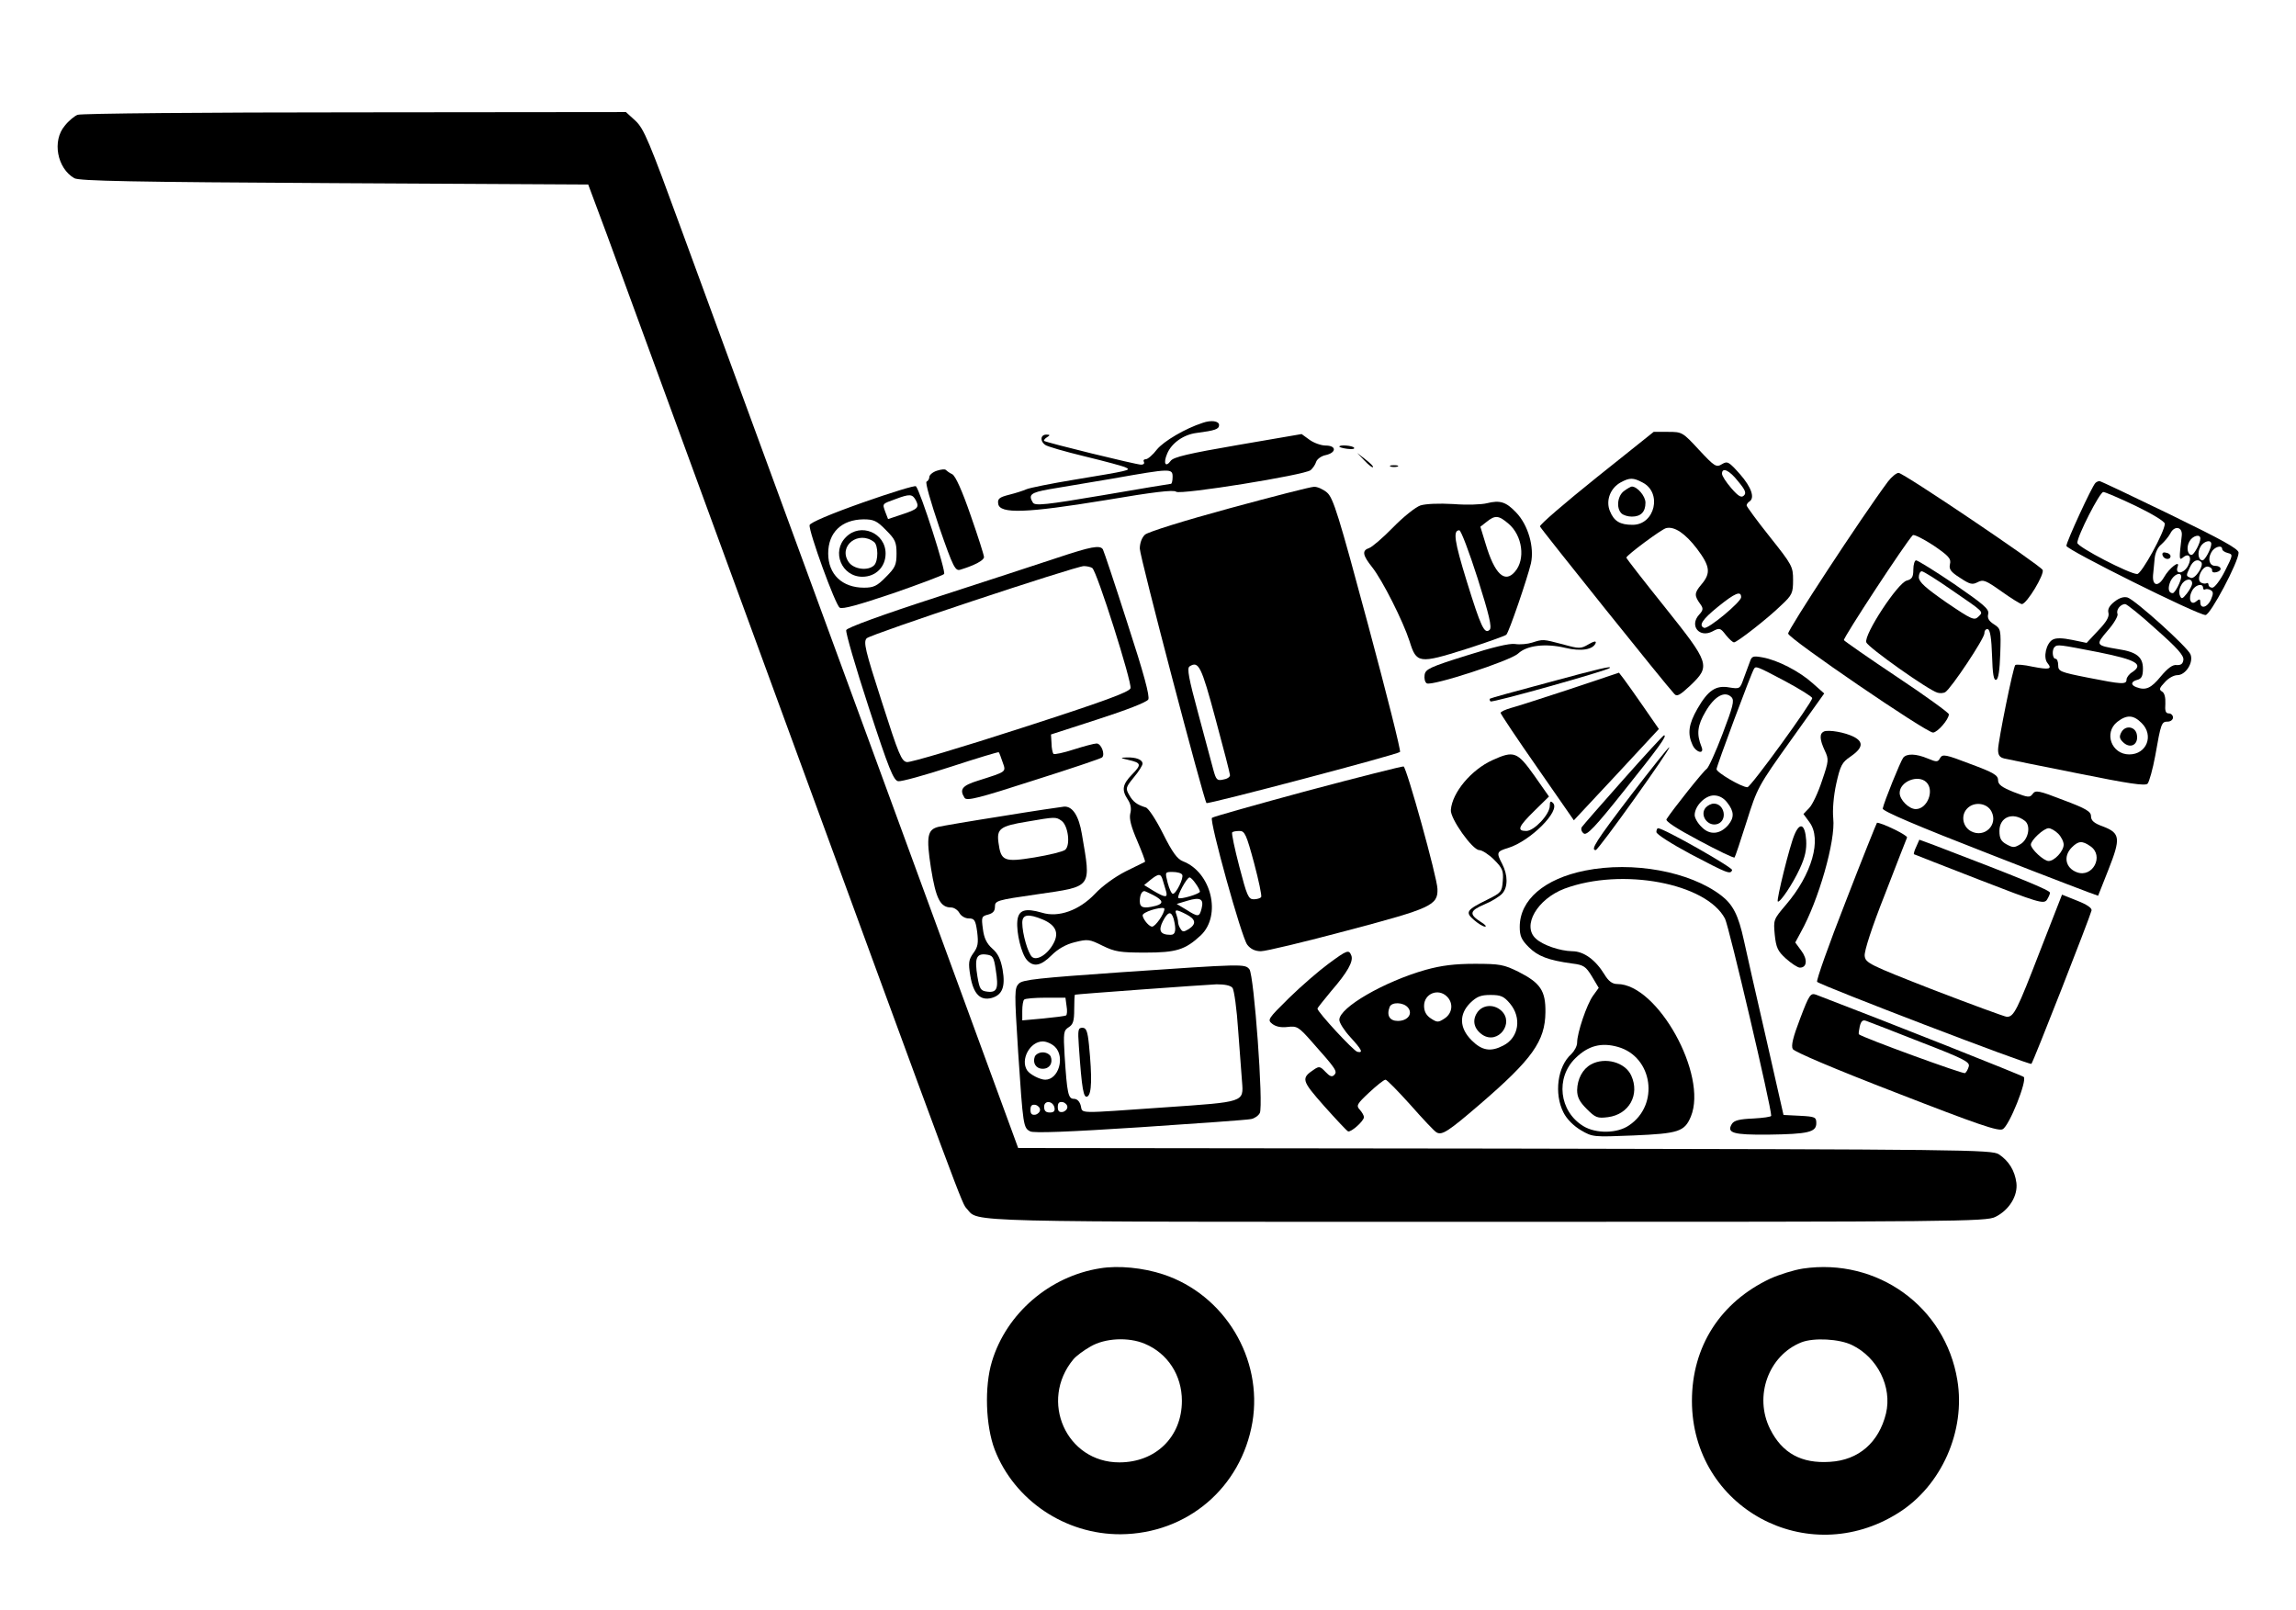 <?xml version="1.0" standalone="no"?>
<!DOCTYPE svg PUBLIC "-//W3C//DTD SVG 20010904//EN"
 "http://www.w3.org/TR/2001/REC-SVG-20010904/DTD/svg10.dtd">
<svg version="1.0" xmlns="http://www.w3.org/2000/svg"
 width="840pt" height="589pt" viewBox="0 0 840 589"
 preserveAspectRatio="xMidYMid meet">

<g transform="translate(0,589) scale(0.1,-0.1)"
fill="#000000" stroke="none">
<path d="M284 5470 c-11 -4 -33 -22 -47 -40 -47 -55 -28 -156 35 -192 18 -10
210 -14 952 -18 l928 -5 69 -185 c37 -102 307 -837 599 -1635 719 -1962 698
-1906 718 -1928 43 -49 -41 -47 1904 -47 1716 0 1825 1 1858 18 51 25 83 78
77 125 -6 45 -28 80 -64 104 -26 17 -126 18 -1808 21 l-1780 2 -549 1498
c-302 823 -609 1661 -683 1862 -118 323 -137 369 -168 398 l-35 32 -992 -1
c-546 0 -1002 -4 -1014 -9z"/>
<path d="M4400 4343 c-65 -21 -142 -67 -167 -97 -15 -20 -34 -36 -41 -36 -7 0
-10 -4 -7 -10 3 -5 -1 -10 -10 -10 -18 0 -348 81 -355 87 -2 2 2 8 10 13 13 8
12 10 -2 10 -21 0 -24 -23 -5 -37 6 -6 73 -25 147 -43 74 -18 142 -36 150 -41
19 -9 10 -11 -190 -44 -85 -14 -164 -30 -175 -35 -11 -5 -39 -14 -63 -20 -36
-9 -43 -15 -40 -33 5 -38 104 -34 391 13 177 30 251 39 260 31 16 -12 470 61
492 79 8 7 17 20 20 30 3 10 19 22 35 25 40 9 40 35 0 35 -17 0 -44 10 -59 21
l-29 21 -233 -40 c-180 -31 -236 -44 -246 -58 -19 -26 -28 -9 -13 26 16 39 60
70 107 76 69 9 83 14 83 29 0 15 -29 19 -60 8z m-110 -198 c0 -14 -3 -25 -6
-25 -4 0 -117 -19 -251 -42 -206 -35 -246 -39 -254 -27 -18 29 -8 37 59 49 37
6 141 24 232 39 215 38 220 38 220 6z"/>
<path d="M5841 4143 c-116 -93 -209 -173 -207 -179 4 -10 463 -583 491 -612
10 -12 20 -6 59 30 75 72 72 80 -94 288 -77 96 -140 177 -140 180 1 9 130 105
146 108 30 7 69 -19 112 -75 49 -65 52 -90 16 -132 -26 -31 -26 -40 -2 -73 10
-14 9 -21 -6 -37 -36 -40 1 -86 49 -61 26 14 29 13 49 -13 12 -15 25 -27 30
-27 11 0 123 87 173 136 40 37 43 45 43 92 0 49 -3 55 -85 158 -47 59 -85 111
-85 115 0 4 5 11 10 14 21 13 8 52 -34 100 -41 46 -46 49 -66 37 -21 -13 -27
-9 -84 52 -60 65 -62 66 -113 66 l-53 0 -209 -167z m518 -14 c26 -31 31 -43
21 -52 -9 -9 -20 -3 -46 27 -19 22 -34 45 -34 53 0 25 27 13 59 -28z m-350 -4
c73 -37 46 -155 -36 -155 -46 0 -68 13 -83 50 -16 38 1 84 39 105 33 18 46 18
80 0z m361 -420 c0 -17 -120 -117 -135 -112 -22 8 -7 31 50 77 63 51 85 60 85
35z"/>
<path d="M5942 4094 c-24 -17 -30 -62 -10 -82 7 -7 24 -12 38 -12 33 0 50 17
50 51 0 24 -30 59 -50 59 -3 0 -16 -7 -28 -16z"/>
<path d="M4900 4256 c0 -2 13 -6 29 -8 17 -2 28 -1 25 4 -5 8 -54 12 -54 4z"/>
<path d="M4992 4205 c15 -16 29 -27 31 -24 3 2 -10 15 -27 28 l-31 24 27 -28z"/>
<path d="M5088 4183 c6 -2 18 -2 25 0 6 3 1 5 -13 5 -14 0 -19 -2 -12 -5z"/>
<path d="M3428 4168 c-16 -5 -28 -16 -28 -23 0 -7 -5 -15 -10 -17 -6 -2 15
-74 46 -166 52 -150 59 -162 78 -156 52 16 86 34 86 46 0 7 -22 76 -49 153
-31 90 -55 143 -67 150 -11 5 -21 13 -24 16 -3 3 -17 2 -32 -3z"/>
<path d="M6907 4128 c-98 -132 -367 -543 -365 -556 4 -20 505 -362 530 -362
16 0 58 48 58 67 0 5 -85 67 -189 136 -105 70 -192 131 -195 135 -4 7 227 359
252 384 4 4 38 -13 75 -37 57 -39 66 -49 61 -69 -4 -18 2 -28 37 -50 36 -24
45 -26 64 -16 21 11 30 7 88 -34 35 -25 69 -46 74 -46 18 0 84 110 76 125 -11
19 -509 355 -527 355 -8 0 -26 -15 -39 -32z"/>
<path d="M7666 4123 c-13 -13 -106 -215 -106 -230 0 -14 480 -253 509 -253 18
0 121 195 121 228 0 14 -60 47 -251 140 -138 67 -254 122 -258 122 -4 0 -11
-3 -15 -7z m148 -84 c60 -29 106 -57 106 -65 0 -29 -85 -184 -101 -184 -28 0
-219 99 -219 114 0 25 82 186 95 186 7 0 60 -23 119 -51z m168 -109 c-10 -86
-10 -91 4 -80 23 20 35 1 19 -30 -16 -30 -49 -33 -38 -3 10 26 -31 -5 -50 -39
-21 -36 -43 -32 -40 8 2 16 4 44 6 62 2 20 12 41 24 50 11 10 26 27 33 40 15
31 46 25 42 -8z m68 -10 c0 -17 -23 -60 -32 -60 -15 0 -20 28 -8 49 11 21 40
29 40 11z m40 -20 c0 -17 -23 -60 -32 -60 -15 0 -20 28 -8 49 11 21 40 29 40
11z m40 -19 c0 -5 9 -11 20 -14 20 -5 20 -7 -10 -66 -17 -34 -38 -61 -46 -61
-8 0 -14 5 -14 11 0 5 -4 8 -8 5 -4 -2 -14 -1 -20 3 -19 11 6 63 27 58 9 -2
15 -8 14 -14 -1 -6 6 -9 17 -6 22 6 17 23 -6 23 -20 0 -28 24 -14 49 11 21 40
29 40 12z m-77 -47 c12 -12 -22 -64 -38 -58 -18 7 -18 7 -3 39 11 24 28 32 41
19z m-73 -54 c0 -16 -23 -60 -31 -60 -16 0 -19 19 -8 44 12 25 39 36 39 16z
m40 -24 c0 -8 -9 -24 -19 -37 -17 -21 -20 -22 -26 -7 -4 9 -2 26 5 37 12 24
40 28 40 7z m40 -17 c0 -5 4 -8 8 -5 4 2 14 1 20 -3 10 -6 10 -13 1 -34 -13
-30 -39 -36 -39 -11 0 13 -3 14 -15 4 -20 -17 -31 10 -15 39 11 22 40 29 40
10z"/>
<path d="M7912 3858 c5 -15 28 -18 29 -3 0 6 -7 12 -17 13 -10 3 -15 -1 -12
-10z"/>
<path d="M3155 4051 c-116 -41 -191 -73 -193 -82 -4 -22 94 -292 110 -302 10
-7 72 11 194 52 98 34 183 66 188 71 8 8 -87 304 -103 321 -3 4 -91 -23 -196
-60z m196 8 c13 -26 7 -32 -54 -52 l-48 -16 -10 26 c-11 31 -13 29 37 47 53
20 62 19 75 -5z m-110 -108 c34 -34 39 -44 39 -86 0 -42 -5 -52 -39 -86 -32
-33 -45 -39 -80 -39 -80 0 -131 49 -131 125 0 77 49 124 129 125 37 0 49 -5
82 -39z"/>
<path d="M3095 3925 c-54 -53 -16 -145 60 -145 49 0 85 36 85 85 0 76 -92 114
-145 60z m103 -18 c15 -12 16 -69 0 -85 -22 -22 -76 -15 -94 13 -38 58 37 116
94 72z"/>
<path d="M4497 4030 c-162 -44 -297 -86 -308 -96 -11 -10 -19 -30 -19 -51 0
-30 234 -920 244 -931 6 -5 697 177 708 187 4 3 -49 213 -117 466 -108 402
-127 463 -150 483 -14 12 -36 22 -48 21 -12 0 -152 -36 -310 -79z m-50 -770
c29 -107 53 -200 53 -206 0 -7 -11 -14 -25 -16 -22 -5 -26 -1 -36 36 -6 23
-31 115 -55 205 -35 129 -42 166 -32 173 33 21 43 2 95 -192z"/>
<path d="M5440 4049 c-19 -5 -74 -7 -123 -3 -53 3 -100 1 -120 -5 -18 -6 -63
-42 -101 -81 -37 -38 -77 -72 -87 -75 -27 -9 -24 -26 11 -70 38 -48 113 -197
137 -271 25 -81 34 -83 205 -29 78 25 145 49 149 53 10 10 77 206 90 261 13
59 -10 140 -54 186 -37 39 -59 46 -107 34z m79 -75 c51 -43 63 -131 23 -176
-37 -43 -74 -8 -107 103 l-19 62 23 18 c31 25 44 24 80 -7z m-113 -200 c42
-133 53 -179 44 -188 -19 -18 -32 10 -84 178 -45 146 -51 186 -27 186 6 0 36
-79 67 -176z"/>
<path d="M3870 3850 c-63 -21 -262 -86 -441 -144 -204 -66 -329 -112 -333
-121 -3 -8 34 -135 82 -282 74 -227 91 -268 108 -271 11 -2 98 22 193 53 95
31 174 55 175 53 2 -2 8 -18 14 -36 13 -37 17 -34 -90 -68 -58 -18 -69 -32
-49 -63 8 -12 52 -1 253 64 133 42 246 80 250 84 12 11 -3 51 -20 51 -9 0 -46
-10 -84 -22 -37 -12 -70 -19 -74 -16 -3 4 -7 21 -7 39 l-2 32 173 56 c105 34
177 62 183 72 6 12 -16 94 -76 278 -46 144 -87 266 -90 271 -10 17 -45 10
-165 -30z m126 -38 c17 -11 146 -419 140 -440 -5 -14 -97 -48 -401 -146 -216
-70 -404 -126 -417 -124 -20 3 -30 27 -92 221 -61 189 -68 219 -55 232 15 15
759 262 794 264 11 0 25 -3 31 -7z"/>
<path d="M7000 3806 c0 -27 -5 -35 -24 -40 -33 -8 -158 -199 -148 -226 7 -19
226 -174 260 -184 9 -3 23 -2 29 2 22 14 143 196 143 215 0 11 6 17 13 15 8
-3 13 -34 15 -97 2 -67 6 -91 15 -88 8 2 13 34 15 95 3 88 2 92 -23 108 -19
12 -25 23 -21 38 4 18 -17 35 -124 109 -71 48 -134 87 -140 87 -5 0 -10 -15
-10 -34z m138 -73 c124 -85 119 -80 100 -99 -15 -15 -24 -11 -117 52 -76 53
-100 74 -101 92 0 12 5 22 11 22 6 0 54 -30 107 -67z"/>
<path d="M7736 3689 c-19 -15 -26 -28 -22 -42 3 -14 -8 -33 -38 -64 l-42 -45
-53 11 c-35 7 -58 8 -71 1 -24 -13 -36 -66 -19 -86 18 -22 7 -25 -55 -13 -31
7 -59 9 -63 6 -8 -8 -62 -275 -63 -309 0 -21 6 -29 23 -33 12 -3 132 -27 267
-54 188 -38 248 -47 257 -38 6 7 19 53 28 102 21 120 23 125 46 125 10 0 19 7
19 15 0 8 -7 15 -15 15 -12 0 -15 9 -13 36 1 22 -3 39 -12 44 -12 7 -10 13 10
34 13 15 33 26 46 26 30 0 60 46 48 76 -11 27 -201 198 -230 208 -14 4 -30 -1
-48 -15z m152 -101 c77 -68 102 -96 100 -112 -2 -15 -9 -20 -25 -19 -14 2 -32
-11 -58 -42 -35 -43 -55 -52 -89 -39 -22 8 -20 21 4 27 15 4 20 14 20 41 0 42
-23 61 -90 71 -84 14 -84 15 -39 68 23 26 39 54 36 61 -6 15 11 36 28 36 6 0
57 -41 113 -92z m-211 -84 c139 -28 167 -44 124 -73 -12 -7 -21 -20 -21 -27 0
-19 -16 -18 -142 7 -101 20 -108 23 -108 45 0 13 -4 24 -10 24 -11 0 -14 33
-3 43 10 10 16 9 160 -19z m158 -259 c46 -45 19 -115 -45 -115 -65 0 -94 79
-44 119 35 27 59 26 89 -4z"/>
<path d="M7761 3211 c-8 -15 -7 -23 5 -35 26 -27 58 -12 52 25 -4 31 -42 38
-57 10z"/>
<path d="M5605 3539 c-16 -5 -44 -8 -62 -5 -21 3 -83 -12 -180 -43 -131 -41
-148 -49 -151 -70 -2 -13 1 -27 8 -31 18 -11 305 82 334 109 32 30 100 38 172
21 58 -14 103 -7 112 18 2 8 -7 6 -26 -5 -29 -17 -34 -17 -95 0 -73 19 -71 19
-112 6z"/>
<path d="M6402 3469 c-5 -13 -15 -41 -23 -62 -13 -37 -14 -38 -52 -32 -49 9
-78 -10 -117 -78 -32 -56 -37 -91 -18 -132 13 -29 45 -36 33 -7 -19 47 -15 78
15 129 33 57 71 77 95 52 11 -12 5 -34 -33 -134 -25 -66 -51 -123 -58 -128
-11 -6 -127 -152 -147 -184 -5 -7 36 -34 119 -78 69 -37 127 -65 130 -62 2 2
22 61 44 131 39 124 42 130 162 298 l122 171 -43 38 c-48 43 -127 84 -183 94
-34 6 -39 5 -46 -16z m129 -71 c54 -29 99 -57 99 -62 0 -16 -225 -326 -237
-326 -21 0 -113 54 -113 66 0 11 126 349 137 367 7 11 10 10 114 -45z m-212
-444 c26 -33 26 -55 4 -82 -30 -35 -68 -38 -97 -8 -15 14 -26 34 -26 44 0 33
38 72 70 72 19 0 36 -9 49 -26z"/>
<path d="M6240 2935 c-23 -28 9 -72 45 -59 36 14 24 74 -15 74 -10 0 -23 -7
-30 -15z"/>
<path d="M5660 3392 c-113 -30 -207 -56 -209 -58 -2 -2 -1 -7 2 -10 6 -6 425
112 436 122 10 9 -34 -1 -229 -54z"/>
<path d="M5744 3369 c-98 -32 -196 -64 -216 -69 -21 -6 -38 -14 -38 -18 0 -4
60 -94 134 -200 l134 -193 156 167 155 167 -56 81 c-31 45 -64 91 -73 103
l-17 22 -179 -60z"/>
<path d="M6673 3214 c-17 -8 -16 -29 3 -70 15 -32 15 -37 -10 -110 -14 -43
-35 -88 -47 -100 l-21 -22 22 -30 c46 -62 9 -191 -86 -302 -46 -54 -46 -55
-41 -110 5 -47 11 -60 41 -87 20 -18 43 -33 51 -33 26 0 29 30 5 62 l-22 30
20 37 c65 116 128 335 119 417 -3 30 1 82 11 127 15 67 21 78 52 99 45 31 49
53 13 72 -33 17 -92 27 -110 20z"/>
<path d="M5939 3038 c-80 -90 -148 -168 -152 -174 -4 -7 -1 -17 7 -23 11 -9
41 22 150 159 124 155 157 200 144 200 -3 0 -70 -73 -149 -162z"/>
<path d="M5967 2981 c-129 -169 -149 -201 -129 -201 10 0 275 371 269 376 -2
2 -65 -77 -140 -175z"/>
<path d="M5460 3109 c-77 -35 -147 -118 -152 -182 -3 -31 79 -147 104 -147 10
0 35 -16 54 -35 31 -31 35 -41 32 -78 -3 -40 -6 -43 -56 -68 -77 -38 -83 -46
-49 -75 15 -13 33 -24 40 -24 7 0 0 8 -15 17 -44 28 -42 41 12 64 27 11 56 29
66 40 21 23 21 67 0 108 -22 42 -21 46 22 59 81 25 192 136 164 164 -9 9 -12
7 -12 -10 0 -31 -57 -92 -86 -92 -36 0 -29 16 30 74 l53 52 -54 77 c-62 87
-74 92 -153 56z"/>
<path d="M6963 3118 c-10 -13 -70 -161 -75 -186 -2 -9 127 -64 392 -167 217
-85 395 -153 396 -152 0 1 18 44 38 96 45 114 43 133 -19 157 -34 12 -45 22
-45 38 0 17 -18 28 -101 59 -90 35 -102 37 -112 23 -11 -15 -17 -14 -69 6 -45
18 -58 28 -58 44 0 18 -17 28 -101 59 -91 35 -102 37 -111 22 -8 -15 -12 -16
-45 -2 -43 18 -77 19 -90 3z m85 -90 c30 -30 3 -98 -39 -98 -25 0 -59 34 -59
59 0 42 68 69 98 39z m238 -107 c25 -49 -26 -98 -75 -72 -30 16 -38 57 -15 82
25 28 74 22 90 -10z m122 -34 c22 -17 14 -65 -14 -84 -24 -15 -29 -15 -53 -2
-20 11 -26 22 -26 49 0 51 49 71 93 37z m122 -47 c11 -11 20 -29 20 -40 0 -24
-34 -60 -55 -60 -18 0 -65 44 -65 60 0 16 47 60 65 60 8 0 24 -9 35 -20z m118
-46 c51 -35 8 -117 -50 -95 -42 16 -50 59 -18 91 24 24 38 25 68 4z"/>
<path d="M4128 3110 c48 -11 49 -17 14 -53 -36 -37 -39 -57 -16 -92 11 -16 14
-34 9 -52 -4 -19 3 -47 26 -100 17 -40 30 -74 28 -76 -2 -1 -34 -17 -71 -35
-39 -20 -85 -53 -112 -82 -57 -60 -133 -88 -194 -69 -62 18 -86 10 -90 -30 -4
-44 15 -121 35 -143 24 -27 51 -22 90 17 23 23 52 40 85 48 48 12 54 11 102
-13 45 -22 64 -25 156 -25 113 0 146 10 203 63 77 73 39 231 -65 271 -21 8
-39 33 -73 101 -25 50 -53 93 -63 96 -33 10 -47 21 -61 46 -14 24 -12 28 17
64 18 21 32 44 32 50 0 15 -24 24 -58 23 -25 -1 -24 -2 6 -9z m197 -420 c7
-11 -22 -70 -34 -70 -5 0 -13 18 -19 40 -10 40 -10 40 18 40 16 0 32 -4 35
-10z m-71 -20 c3 -11 9 -29 12 -40 7 -25 -2 -25 -46 1 l-34 21 23 19 c30 24
38 24 45 -1z m120 -12 c9 -12 16 -26 16 -30 0 -8 -72 -30 -79 -23 -6 6 31 75
41 75 4 0 14 -10 22 -22z m-154 -43 c36 -19 38 -31 8 -39 -44 -11 -58 -7 -58
17 0 22 7 37 17 37 2 0 17 -7 33 -15z m176 -49 c-8 -31 -12 -32 -56 -4 l-35
21 40 12 c47 14 60 6 51 -29z m-136 -1 c0 -18 -33 -65 -45 -65 -14 0 -41 38
-33 45 14 15 78 30 78 20z m80 -20 c35 -18 38 -35 9 -54 -18 -11 -23 -11 -30
1 -5 7 -9 18 -9 25 0 6 -3 18 -6 27 -8 20 -1 20 36 1z m-46 -17 c10 -40 7 -58
-11 -58 -38 0 -46 15 -29 49 19 37 31 39 40 9z m-479 -2 c47 -20 60 -48 40
-86 -21 -41 -61 -66 -79 -51 -15 13 -36 85 -36 125 0 31 22 34 75 12z"/>
<path d="M4783 2997 c-188 -51 -345 -95 -349 -99 -10 -11 108 -437 129 -464
12 -16 29 -24 50 -24 18 0 160 34 317 76 306 81 331 92 329 152 -1 42 -113
445 -124 448 -5 1 -164 -39 -352 -89z m-195 -264 c17 -64 29 -120 26 -125 -3
-4 -15 -8 -27 -8 -20 0 -25 13 -53 120 -17 65 -29 122 -26 125 3 3 15 5 27 5
19 0 25 -13 53 -117z"/>
<path d="M3665 2904 c-115 -18 -220 -36 -232 -39 -40 -10 -45 -35 -27 -151 18
-112 34 -144 74 -144 10 0 24 -9 30 -20 6 -11 21 -20 34 -20 21 0 25 -6 31
-49 5 -41 3 -55 -14 -78 -17 -24 -19 -35 -11 -83 11 -66 36 -92 78 -81 39 11
51 41 40 104 -7 38 -17 59 -38 77 -20 18 -30 38 -34 71 -6 44 -5 47 19 53 18
5 25 13 25 29 0 22 7 24 153 45 206 30 199 21 165 221 -11 66 -34 102 -65 100
-10 -1 -112 -16 -228 -35z m219 -17 c24 -18 33 -89 13 -106 -9 -7 -59 -19
-113 -28 -111 -18 -122 -13 -131 54 -7 51 6 61 104 77 104 18 106 18 127 3z
m-241 -545 c11 -68 5 -84 -30 -80 -25 3 -29 8 -37 55 -11 67 -4 85 31 81 25
-3 29 -8 36 -56z"/>
<path d="M6753 2593 c-62 -158 -109 -291 -105 -295 15 -14 777 -306 784 -300
7 7 214 536 220 561 2 9 -17 22 -53 36 l-55 22 -80 -205 c-85 -220 -96 -242
-122 -242 -9 1 -129 45 -267 98 -238 93 -250 99 -253 125 -2 17 26 104 74 225
42 108 78 202 81 208 3 8 -92 54 -110 54 -1 0 -53 -129 -114 -287z"/>
<path d="M6565 2836 c-18 -42 -66 -238 -61 -244 7 -7 55 64 81 121 19 41 25
69 23 103 -4 59 -23 68 -43 20z"/>
<path d="M6060 2846 c0 -8 55 -43 124 -80 137 -72 147 -76 153 -59 3 9 -250
153 -271 153 -3 0 -6 -6 -6 -14z"/>
<path d="M7011 2793 c-7 -14 -10 -26 -9 -28 2 -1 109 -43 238 -93 214 -83 236
-90 248 -75 6 9 12 22 12 27 0 9 -107 53 -421 173 l-57 21 -11 -25z"/>
<path d="M5799 2705 c-149 -30 -239 -107 -239 -206 0 -33 6 -47 33 -74 33 -33
71 -48 159 -60 42 -5 50 -11 72 -47 l25 -42 -21 -29 c-23 -32 -58 -136 -58
-171 0 -13 -10 -31 -21 -42 -51 -45 -64 -145 -29 -214 12 -24 37 -49 64 -65
43 -25 45 -25 192 -19 165 7 187 14 210 69 63 152 -122 485 -269 485 -18 0
-32 10 -47 35 -33 54 -76 85 -118 85 -45 1 -107 22 -133 46 -52 47 5 145 105
183 210 78 519 20 587 -110 14 -26 170 -691 169 -721 0 -4 -30 -8 -66 -10 -50
-2 -70 -7 -78 -20 -20 -33 5 -40 132 -39 148 2 177 9 177 42 0 22 -4 24 -60
27 l-60 3 -64 282 c-36 155 -72 316 -81 357 -20 92 -40 131 -83 164 -115 88
-323 126 -498 91z m120 -645 c128 -36 153 -212 41 -287 -43 -30 -121 -31 -167
-3 -89 54 -103 177 -29 249 47 46 95 58 155 41z"/>
<path d="M5821 1996 c-31 -17 -50 -53 -51 -94 0 -26 9 -43 35 -69 32 -32 39
-35 78 -30 77 10 117 82 85 152 -22 49 -96 69 -147 41z"/>
<path d="M4860 2364 c-34 -25 -99 -81 -144 -125 -78 -77 -80 -80 -61 -95 13
-10 32 -14 56 -11 34 4 40 1 90 -56 88 -99 93 -107 80 -120 -8 -8 -16 -5 -32
12 -19 20 -23 21 -42 8 -48 -32 -45 -40 38 -134 43 -48 82 -90 87 -92 11 -4
58 38 58 52 0 6 -7 18 -15 27 -14 15 -11 21 34 63 28 26 54 47 60 47 5 0 46
-42 91 -92 45 -51 88 -97 96 -101 20 -11 43 4 157 102 193 166 240 232 241
338 1 78 -18 107 -99 148 -53 26 -67 29 -159 29 -74 0 -122 -6 -180 -22 -152
-43 -316 -138 -316 -183 0 -11 18 -39 40 -63 42 -46 49 -59 26 -54 -14 3 -146
146 -146 158 0 3 23 31 50 64 60 69 82 109 74 130 -9 23 -15 21 -84 -30z m434
-120 c24 -24 20 -61 -9 -80 -23 -15 -27 -15 -50 0 -17 11 -25 26 -25 46 0 45
52 66 84 34z m230 -25 c44 -52 33 -125 -24 -154 -46 -24 -78 -19 -116 19 -45
45 -47 95 -5 137 24 23 38 29 74 29 38 0 49 -5 71 -31z m-373 -15 c19 -23 -1
-49 -37 -49 -30 0 -42 20 -30 51 7 19 50 18 67 -2z"/>
<path d="M5404 2185 c-19 -29 -11 -60 20 -81 57 -37 118 44 68 89 -28 25 -69
21 -88 -8z"/>
<path d="M4100 2333 c-299 -21 -358 -27 -372 -41 -17 -17 -17 -30 -3 -252 18
-270 19 -276 44 -289 12 -7 141 -2 402 15 211 14 394 27 406 30 12 2 27 12 32
22 14 26 -21 505 -38 526 -17 20 -19 20 -471 -11z m409 -57 c6 -7 16 -78 21
-157 6 -79 12 -163 14 -186 6 -76 10 -74 -280 -94 -331 -23 -302 -24 -310 6
-4 15 -13 25 -25 25 -21 0 -25 19 -34 157 -5 85 -4 93 15 105 16 10 20 23 20
65 0 29 1 54 3 54 4 2 472 36 518 38 29 0 51 -4 58 -13z m-607 -66 c3 -17 2
-33 -2 -35 -3 -2 -41 -7 -83 -11 l-77 -7 0 35 c0 19 3 38 7 41 3 4 39 7 79 7
l72 0 4 -30z m-42 -150 c37 -37 13 -120 -36 -120 -19 0 -56 19 -66 34 -26 39
10 106 57 106 14 0 34 -9 45 -20z m-2 -223 c2 -12 -3 -17 -17 -17 -15 0 -21 6
-21 21 0 25 33 22 38 -4z m47 3 c0 -8 -8 -16 -17 -18 -13 -2 -18 3 -18 18 0
15 5 20 18 18 9 -2 17 -10 17 -18z m-100 -10 c0 -8 -8 -16 -17 -18 -13 -2 -18
3 -18 18 0 15 5 20 18 18 9 -2 17 -10 17 -18z"/>
<path d="M3947 2063 c11 -159 17 -193 32 -184 15 10 17 67 5 189 -5 50 -10 62
-24 62 -16 0 -17 -8 -13 -67z"/>
<path d="M3786 2025 c-9 -24 4 -45 29 -45 25 0 38 21 29 45 -4 8 -16 15 -29
15 -13 0 -25 -7 -29 -15z"/>
<path d="M6586 2164 c-26 -68 -34 -100 -27 -112 6 -10 151 -72 379 -160 298
-116 374 -142 389 -133 24 12 90 178 77 191 -7 6 -485 196 -760 301 -20 7 -25
0 -58 -87z m440 -86 c158 -61 181 -73 177 -89 -3 -11 -9 -22 -14 -25 -7 -4
-372 129 -388 142 -2 2 0 15 3 29 5 20 11 25 24 20 9 -3 99 -38 198 -77z"/>
<path d="M4025 1250 c-185 -29 -343 -165 -396 -341 -28 -92 -23 -235 10 -322
72 -186 258 -311 461 -310 243 2 441 170 482 410 39 233 -102 467 -327 541
-73 24 -163 33 -230 22z m163 -276 c84 -35 136 -115 136 -209 0 -131 -95 -225
-229 -225 -194 0 -294 225 -168 377 10 12 38 33 63 47 53 31 139 35 198 10z"/>
<path d="M6596 1249 c-33 -5 -87 -22 -120 -37 -182 -86 -286 -248 -286 -447 0
-391 422 -620 755 -410 158 99 247 300 216 486 -44 269 -293 448 -565 408z
m180 -280 c93 -45 147 -153 124 -250 -26 -106 -100 -171 -205 -177 -105 -7
-175 32 -219 120 -60 120 -6 269 114 317 45 18 140 13 186 -10z"/>
</g>
</svg>
